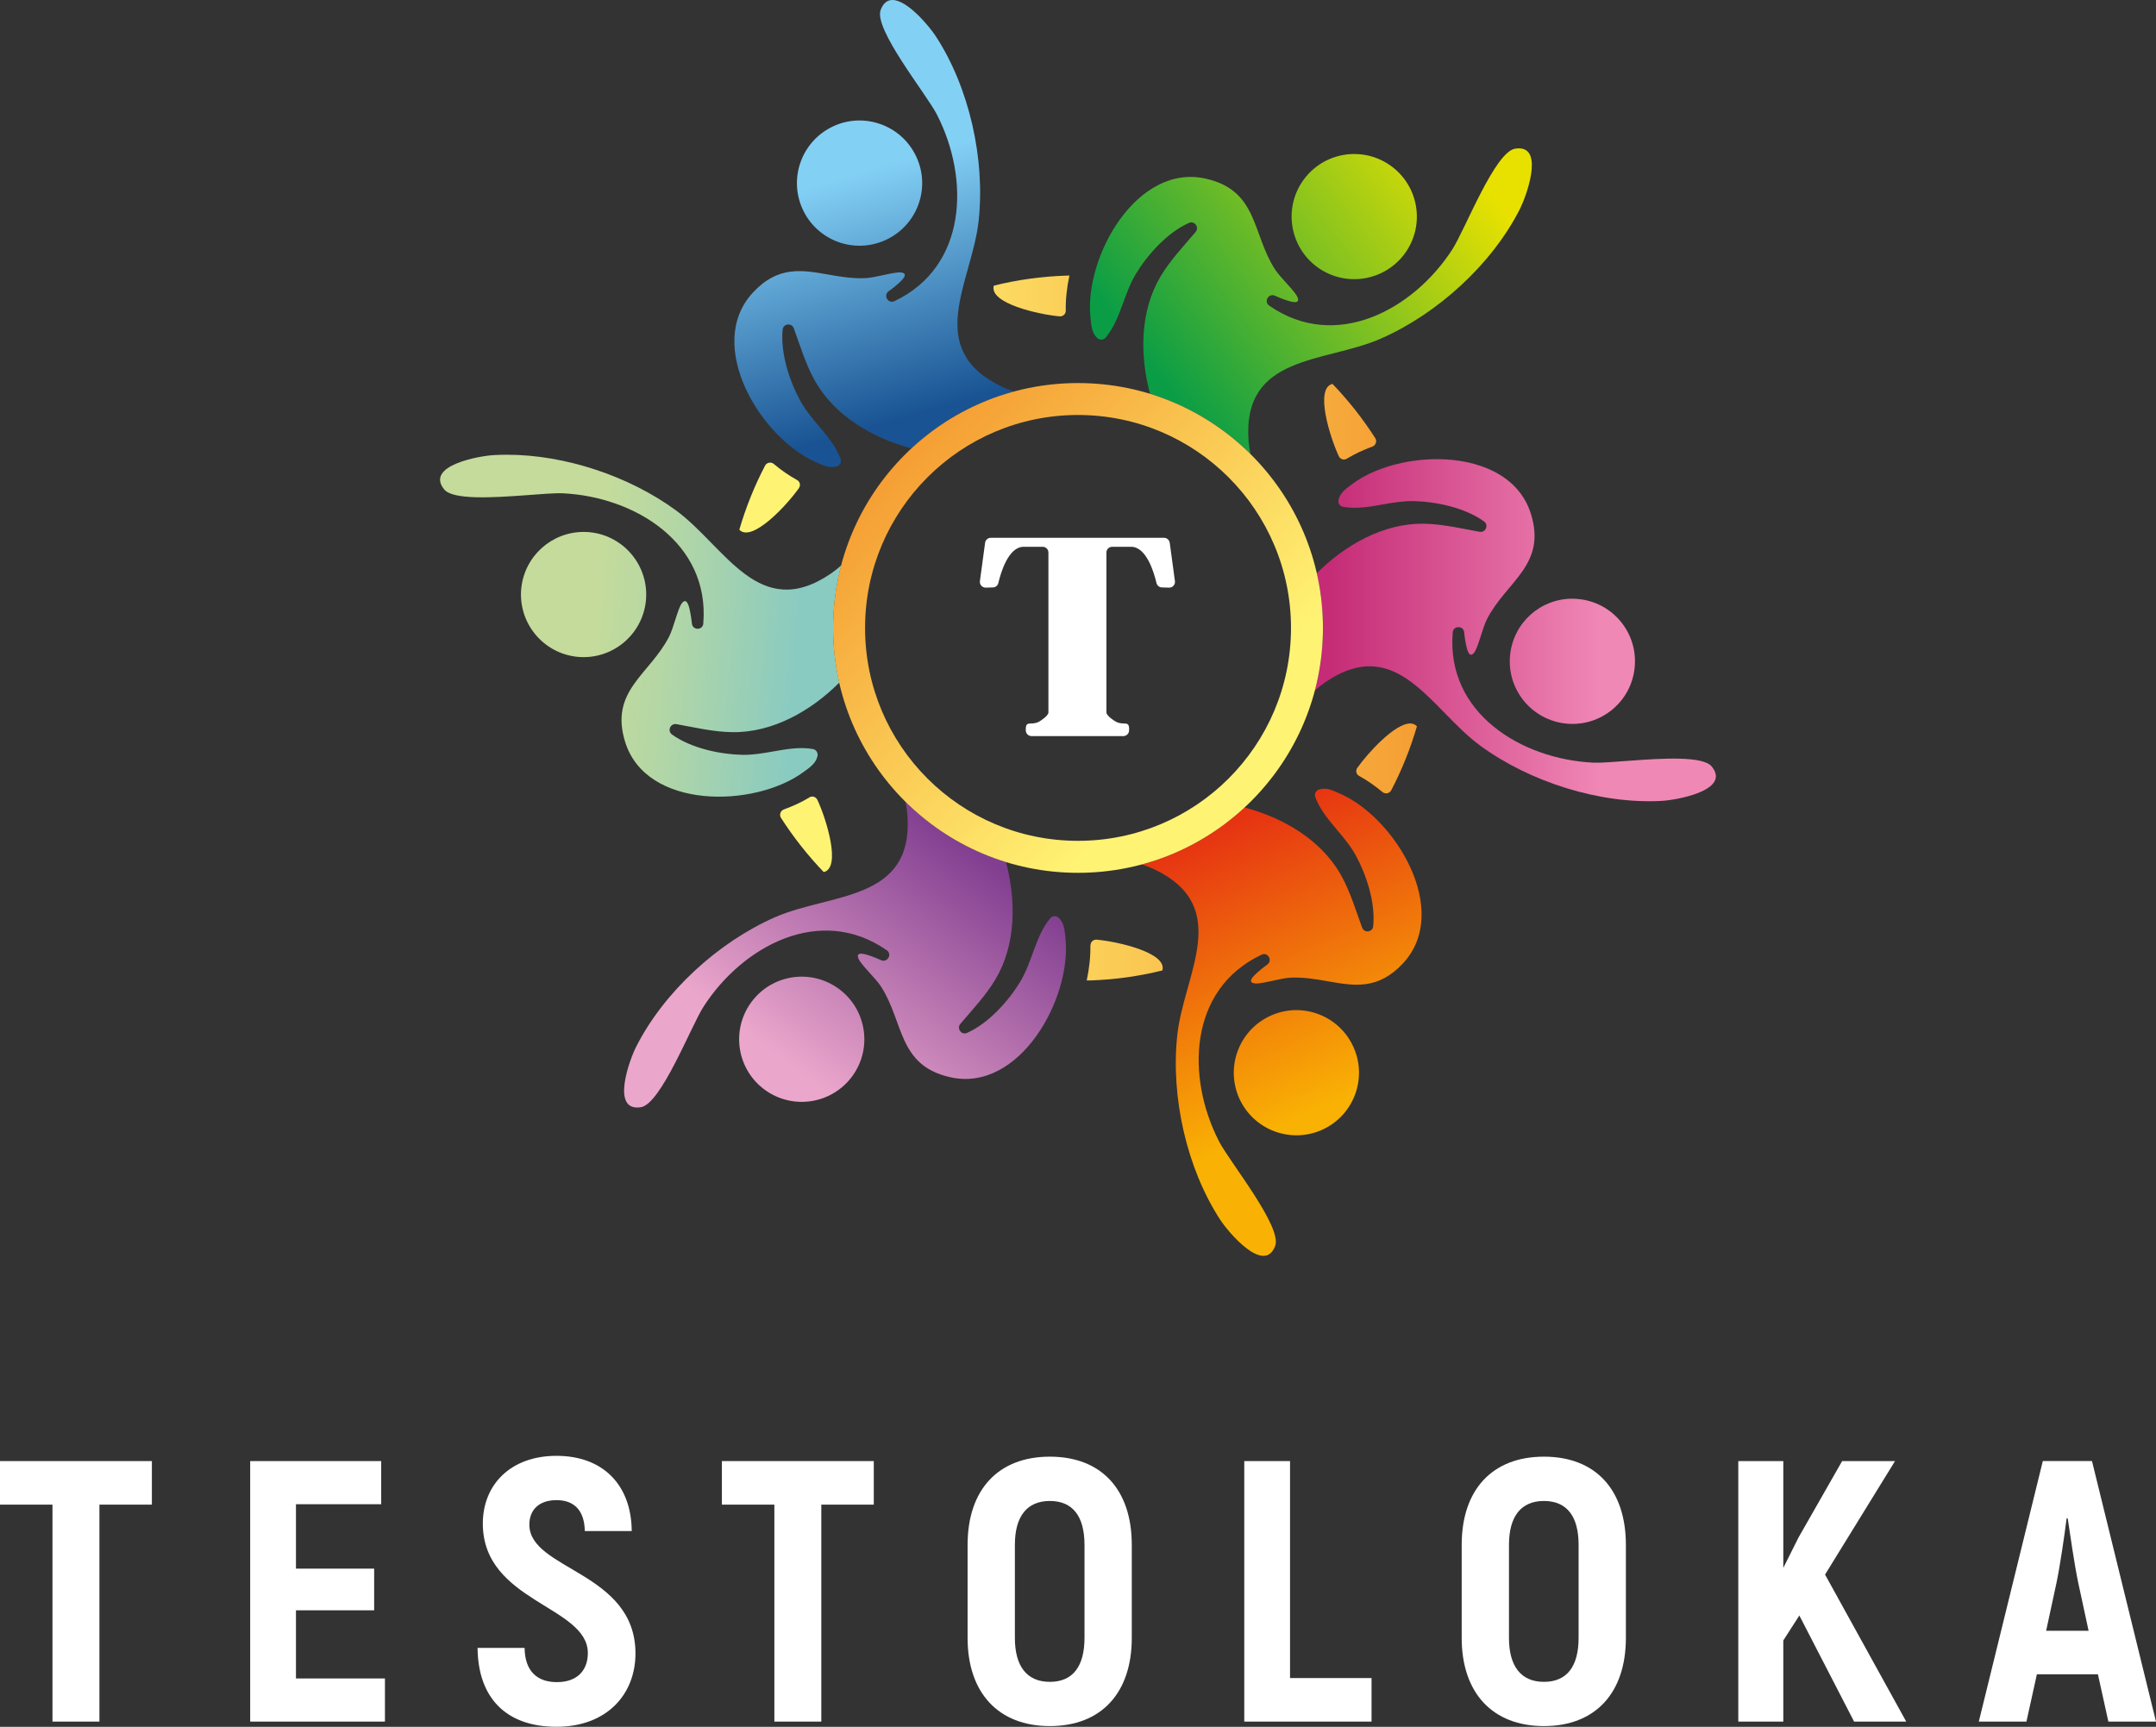 <?xml version="1.0" encoding="UTF-8"?>
<svg id="_Слой_2" data-name="Слой 2" xmlns="http://www.w3.org/2000/svg" xmlns:xlink="http://www.w3.org/1999/xlink" viewBox="0 0 311.86 249.84">
  <rect x="0" y="0" width="311.86" height="249.84" fill="#333333" stroke="none"/>
  <defs>
    <style>
      .cls-1 {
        fill: url(#_Безымянный_градиент_3);
      }

      .cls-1, .cls-2, .cls-3, .cls-4, .cls-5, .cls-6, .cls-7, .cls-8, .cls-9, .cls-10 {
        stroke-width: 0px;
      }

      .cls-2 {
        fill: url(#_Безымянный_градиент_4);
      }

      .cls-3 {
        fill: url(#_Безымянный_градиент_2);
      }

      .cls-11 {
        clip-path: url(#clippath-2);
      }

      .cls-12 {
        clip-path: url(#clippath-6);
      }

      .cls-4 {
        fill: none;
      }

      .cls-13 {
        clip-path: url(#clippath-7);
      }

      .cls-5 {
        fill: url(#_Безымянный_градиент_8);
      }

      .cls-14 {
        clip-path: url(#clippath-1);
      }

      .cls-15 {
        clip-path: url(#clippath-4);
      }

      .cls-6 {
        fill: #fff;
      }

      .cls-7 {
        fill: url(#_Безымянный_градиент_5);
      }

      .cls-8 {
        fill: url(#_Безымянный_градиент_6);
      }

      .cls-16 {
        clip-path: url(#clippath);
      }

      .cls-17 {
        clip-path: url(#clippath-3);
      }

      .cls-18 {
        clip-path: url(#clippath-5);
      }

      .cls-9 {
        fill: url(#_Безымянный_градиент_7);
      }

      .cls-10 {
        fill: url(#_Безымянный_градиент_8-2);
      }
    </style>
    <clipPath id="clippath">
      <path class="cls-4" d="m157.72,136.78c.03,1.64-.16,3.35-.53,5.07.17,0,.35,0,.53,0,3.57-.12,7.05-.61,10.39-1.44.01,0,.02-.01.03-.03h0c.69-2.55-6.5-4.16-9.5-4.43-.03,0-.06,0-.08,0-.47,0-.83.36-.82.84m-40.66-21.42c-1.12.68-2.37,1.26-3.69,1.74-.5.18-.7.78-.42,1.22,1.8,2.81,3.87,5.43,6.17,7.83,0,0,.02.01.04.01h0c2.54-.67.33-7.71-.94-10.44-.15-.31-.44-.49-.74-.49-.15,0-.29.04-.43.12m79.27-4.29c-.29.42-.18.96.27,1.2,1.16.64,2.28,1.42,3.36,2.32.4.34,1.02.22,1.27-.25,1.53-2.93,2.78-6.04,3.72-9.26h0s-.02-.02-.02-.02c-.26-.27-.59-.39-.96-.39-2.24,0-6.14,4.29-7.63,6.4m-85.68-43.71c-1.53,2.93-2.78,6.03-3.72,9.25,0,.01,0,.03,0,.04,1.84,1.88,6.86-3.55,8.6-6.01.29-.42.18-.96-.27-1.2-1.16-.64-2.29-1.42-3.36-2.32-.16-.13-.35-.19-.53-.19-.29,0-.58.15-.73.44m82.06-11.82h-.01c-2.55.66-.33,7.71.94,10.44.21.46.74.63,1.17.37,1.12-.68,2.36-1.26,3.69-1.75.5-.18.7-.78.42-1.22-1.8-2.81-3.87-5.43-6.17-7.83,0,0-.01,0-.02,0,0,0,0,0-.01,0m-38.56-15.68c-3.57.12-7.05.61-10.39,1.44-.01,0-.02.01-.03.02h0c-.69,2.55,6.5,4.16,9.5,4.43.51.04.92-.33.91-.83-.03-1.64.16-3.35.53-5.07-.03,0-.06,0-.08,0-.15,0-.29,0-.44.01"/>
    </clipPath>
    <linearGradient id="_Безымянный_градиент_8" data-name="Безымянный градиент 8" x1="-99.19" y1="306.6" x2="-98.19" y2="306.6" gradientTransform="translate(9724.16 29817.54) scale(96.95 -96.95)" gradientUnits="userSpaceOnUse">
      <stop offset="0" stop-color="#fff374"/>
      <stop offset=".14" stop-color="#fff374"/>
      <stop offset="1" stop-color="#f59e33"/>
    </linearGradient>
    <clipPath id="clippath-1">
      <path class="cls-4" d="m218.43,94.78c-.5,4.98,3.14,9.41,8.11,9.91,4.98.5,9.42-3.13,9.91-8.11.5-4.98-3.13-9.41-8.11-9.91-.31-.03-.61-.05-.92-.05-4.6,0-8.52,3.48-8.99,8.16m-22.71-24.83c-.96.7-1.88,1.3-2.11,2.38-.1.46.2.92.67,1,1.9.33,3.81,0,5.75-.35,1.47-.26,2.95-.51,4.44-.48,3.17.07,7.39.91,10.2,2.95.71.51.22,1.64-.64,1.49-2.69-.48-5.37-1.13-8.13-1.17-5.84-.07-11.36,3.11-15.43,7.16.58,2.55.89,5.2.89,7.92,0,3.12-.4,6.15-1.17,9.03.05-.03.09-.06.14-.1.42-.38.88-.74,1.39-1.09,10.41-7.05,15.24,3.95,22.39,9.19,7.2,5.27,17.35,8.49,26.28,7.99,2.09-.12,10.03-1.5,7.21-4.97-1.25-1.54-7.02-1.2-11.71-.85-2.3.17-4.33.34-5.44.29-10.42-.51-21.27-7.18-20.32-18.81v-.04c.09-1.01,1.57-1,1.66,0,.05.61.14,1.21.27,1.79.11.49.42,2.13,1.18,1.13.6-.8,1.18-3.54,1.86-4.86,2.82-5.46,8.65-7.81,6.34-15.21-1.75-5.59-7.58-7.9-13.58-7.91-4.5,0-9.1,1.3-12.14,3.51"/>
    </clipPath>
    <linearGradient id="_Безымянный_градиент_2" data-name="Безымянный градиент 2" x1="-99.19" y1="306.61" x2="-98.19" y2="306.61" gradientTransform="translate(-4376.87 -14175.26) rotate(-180) scale(46.53 -46.53)" gradientUnits="userSpaceOnUse">
      <stop offset="0" stop-color="#f088b6"/>
      <stop offset=".14" stop-color="#f088b6"/>
      <stop offset="1" stop-color="#c52b76"/>
      <stop offset="1" stop-color="#c52b76"/>
    </linearGradient>
    <clipPath id="clippath-2">
      <path class="cls-4" d="m183.79,146.95c-4.56,2.07-6.58,7.43-4.52,11.99,2.07,4.55,7.43,6.57,11.99,4.51,4.55-2.06,6.57-7.43,4.51-11.98-1.51-3.35-4.81-5.33-8.26-5.33-1.25,0-2.51.26-3.72.81m7-32.72c-.45.14-.7.63-.54,1.08,1.17,3.18,4.16,5.36,5.83,8.4,1.53,2.78,2.91,6.85,2.55,10.31-.08.86-1.3,1.01-1.6.19-.94-2.57-1.72-5.22-3.07-7.62-2.86-5.1-8.39-8.29-13.94-9.77-4.14,3.85-9.2,6.71-14.81,8.23.05.04.11.07.18.09.53.17,1.07.38,1.63.65,11.32,5.48,4.22,15.17,3.27,23.98-.96,8.88,1.34,19.27,6.25,26.76,1.14,1.74,6.32,7.92,7.91,3.74,1.06-2.76-6.56-12.13-8.11-15.12-4.78-9.27-4.44-22.01,6.11-27.01,0,0,.02,0,.03-.02.92-.43,1.65.86.82,1.44-.5.35-.97.73-1.41,1.13-.38.34-1.64,1.44-.39,1.59.99.12,3.65-.75,5.14-.83,1.86-.09,3.62.2,5.31.5,3.87.68,7.38,1.35,11.04-2.63,6.93-7.54-1.08-20.9-9.08-24.46-.83-.37-1.6-.75-2.38-.75-.24,0-.48.04-.73.12"/>
    </clipPath>
    <linearGradient id="_Безымянный_градиент_3" data-name="Безымянный градиент 3" x1="-99.19" y1="306.63" x2="-98.19" y2="306.63" gradientTransform="translate(17831.58 -5533.97) rotate(-90) scale(57.54 -57.54)" gradientUnits="userSpaceOnUse">
      <stop offset="0" stop-color="#f9b104"/>
      <stop offset=".22" stop-color="#f9b104"/>
      <stop offset=".97" stop-color="#e63312"/>
      <stop offset="1" stop-color="#e63312"/>
    </linearGradient>
    <clipPath id="clippath-3">
      <path class="cls-4" d="m108.62,145.07c-2.92,4.06-2,9.72,2.06,12.64s9.72,2,12.64-2.06c2.92-4.06,2-9.71-2.06-12.64-1.6-1.15-3.45-1.71-5.28-1.71-2.82,0-5.59,1.31-7.36,3.77m22.39-28.88c.12.55.2,1.13.25,1.74.89,12.55-11.05,11.22-19.17,14.78-8.17,3.59-16.04,10.76-20.08,18.75-.95,1.86-3.72,9.43.69,8.73,2.93-.46,7.25-11.74,9.08-14.57,5.65-8.76,16.86-14.81,26.46-8.16.01,0,.02,0,.03.02.83.58.08,1.86-.84,1.43-.56-.26-1.12-.48-1.68-.67-.49-.15-2.06-.7-1.57.46.38.92,2.47,2.8,3.27,4.05,3.32,5.17,2.42,11.39,9.99,13.1,10,2.26,17.58-11.34,16.68-20.06-.12-1.17-.17-2.27-.99-3.01-.35-.32-.9-.29-1.21.07-2.17,2.6-2.57,6.28-4.38,9.24-1.65,2.71-4.5,5.94-7.66,7.35-.8.36-1.53-.63-.97-1.3,1.76-2.09,3.67-4.08,5.08-6.45,3-5.03,3-11.42,1.52-16.97-5.54-1.7-10.51-4.73-14.52-8.71,0,.06.01.12.02.18"/>
    </clipPath>
    <linearGradient id="_Безымянный_градиент_4" data-name="Безымянный градиент 4" x1="-99.19" y1="306.71" x2="-98.19" y2="306.71" gradientTransform="translate(6225.3 19122.33) scale(61.9 -61.9)" gradientUnits="userSpaceOnUse">
      <stop offset="0" stop-color="#eba7cb"/>
      <stop offset=".31" stop-color="#eba7cb"/>
      <stop offset=".97" stop-color="#823f91"/>
      <stop offset="1" stop-color="#823f91"/>
    </linearGradient>
    <clipPath id="clippath-4">
      <path class="cls-4" d="m75.4,85.12c-.49,4.97,3.14,9.41,8.12,9.91,4.97.49,9.41-3.14,9.91-8.12.49-4.97-3.14-9.41-8.12-9.91-.3-.03-.6-.04-.9-.04-4.6,0-8.54,3.49-9.01,8.17m-3.94-19.29c-2.09.11-10.02,1.5-7.21,4.97,1.25,1.54,7.01,1.19,11.68.85,2.31-.17,4.36-.34,5.48-.29,10.41.5,21.27,7.18,20.32,18.81,0,.01,0,.02,0,.04-.09,1.01-1.56,1-1.65-.02-.06-.6-.15-1.2-.27-1.78-.11-.5-.43-2.14-1.19-1.13-.59.79-1.17,3.54-1.86,4.86-2.81,5.46-8.64,7.8-6.33,15.21,3.05,9.78,18.62,9.54,25.72,4.39.95-.69,1.87-1.29,2.1-2.37.1-.46-.2-.92-.66-1.01-1.9-.33-3.81.01-5.75.35-1.47.26-2.95.52-4.45.49-3.16-.07-7.39-.92-10.2-2.95-.7-.52-.22-1.64.65-1.49,2.69.48,5.37,1.13,8.12,1.16,5.86.07,11.38-3.11,15.44-7.17-.58-2.54-.89-5.18-.89-7.9,0-3.12.4-6.16,1.17-9.04-.05.03-.1.07-.15.11-.41.37-.87.73-1.38,1.08-10.41,7.06-15.24-3.94-22.39-9.18-6.72-4.92-15.98-8.04-24.44-8.04-.62,0-1.24.02-1.85.05"/>
    </clipPath>
    <linearGradient id="_Безымянный_градиент_5" data-name="Безымянный градиент 5" x1="-99.19" y1="306.59" x2="-98.19" y2="306.59" gradientTransform="translate(-17080.92 5619.79) rotate(90) scale(56.01 -56.01)" gradientUnits="userSpaceOnUse">
      <stop offset="0" stop-color="#c4db9b"/>
      <stop offset=".39" stop-color="#c4db9b"/>
      <stop offset=".56" stop-color="#b5d7a4"/>
      <stop offset=".87" stop-color="#8fccbd"/>
      <stop offset=".91" stop-color="#8acbc1"/>
      <stop offset="1" stop-color="#8acbc1"/>
    </linearGradient>
    <clipPath id="clippath-5">
      <path class="cls-4" d="m120.6,18.24c-4.56,2.07-6.58,7.43-4.52,11.99,2.07,4.56,7.43,6.58,11.99,4.51,4.56-2.06,6.58-7.43,4.51-11.98-1.51-3.35-4.81-5.33-8.26-5.33-1.25,0-2.51.26-3.73.81m6.8-16.82c-1.05,2.77,6.57,12.13,8.12,15.13,4.77,9.26,4.43,22-6.11,27.01-.01,0-.02.01-.03.01-.92.43-1.65-.85-.82-1.44.5-.35.97-.72,1.41-1.12.37-.34,1.63-1.44.38-1.59-.98-.12-3.65.75-5.13.82-1.86.09-3.62-.2-5.3-.5-3.87-.68-7.38-1.35-11.04,2.63-6.94,7.55,1.07,20.9,9.08,24.46,1.08.48,2.06.98,3.11.64.45-.15.7-.64.53-1.08-1.17-3.18-4.16-5.36-5.83-8.4-1.52-2.78-2.9-6.86-2.55-10.31.09-.87,1.31-1.01,1.61-.19.94,2.57,1.71,5.21,3.06,7.61,2.87,5.11,8.4,8.3,13.95,9.77,4.14-3.84,9.2-6.71,14.81-8.22-.05-.04-.11-.07-.18-.09-.53-.17-1.08-.39-1.63-.66-11.32-5.48-4.22-15.16-3.27-23.97.96-8.88-1.34-19.28-6.25-26.76-.87-1.32-4.03-5.17-6.22-5.17-.71,0-1.31.4-1.7,1.42"/>
    </clipPath>
    <linearGradient id="_Безымянный_градиент_6" data-name="Безымянный градиент 6" x1="-99.19" y1="306.62" x2="-98.19" y2="306.62" gradientTransform="translate(-18237.9 5944.88) rotate(90) scale(59.89 -59.89)" gradientUnits="userSpaceOnUse">
      <stop offset="0" stop-color="#83d0f5"/>
      <stop offset=".35" stop-color="#83d0f5"/>
      <stop offset=".95" stop-color="#195393"/>
      <stop offset="1" stop-color="#195393"/>
    </linearGradient>
    <clipPath id="clippath-6">
      <path class="cls-4" d="m188.54,26.04c-2.93,4.06-2,9.72,2.05,12.64,4.06,2.93,9.72,2,12.65-2.05,2.92-4.06,2-9.72-2.06-12.64-1.6-1.16-3.46-1.71-5.29-1.71-2.81,0-5.58,1.31-7.35,3.76m30.62-4.53c-2.93.46-7.25,11.73-9.08,14.57-5.65,8.75-16.87,14.8-26.46,8.16-.01-.01-.02-.02-.03-.02-.83-.59-.08-1.86.84-1.43.55.26,1.11.48,1.68.66.48.16,2.06.7,1.57-.46-.39-.91-2.47-2.79-3.27-4.04-3.32-5.17-2.43-11.4-9.99-13.1-10-2.26-17.59,11.34-16.69,20.05.12,1.18.18,2.27,1,3.02.35.31.9.28,1.2-.08,2.18-2.6,2.58-6.27,4.39-9.24,1.64-2.7,4.49-5.94,7.66-7.35.8-.35,1.53.63.97,1.3-1.76,2.09-3.67,4.08-5.08,6.45-3,5.04-3.01,11.42-1.52,16.97,5.54,1.7,10.51,4.73,14.52,8.71,0-.06-.01-.12-.02-.18-.12-.54-.2-1.12-.25-1.74-.89-12.54,11.05-11.21,19.16-14.78,8.18-3.59,16.05-10.76,20.09-18.74.9-1.79,3.48-8.77-.15-8.78-.17,0-.35.02-.54.05"/>
    </clipPath>
    <linearGradient id="_Безымянный_градиент_7" data-name="Безымянный градиент 7" x1="-99.19" y1="306.72" x2="-98.19" y2="306.72" gradientTransform="translate(-6062.96 -19410.51) rotate(-180) scale(63.43 -63.43)" gradientUnits="userSpaceOnUse">
      <stop offset="0" stop-color="#e8e100"/>
      <stop offset=".14" stop-color="#e8e100"/>
      <stop offset="1" stop-color="#0a9d46"/>
    </linearGradient>
    <clipPath id="clippath-7">
      <path class="cls-4" d="m125.13,90.85c0-17.01,13.79-30.81,30.8-30.81s30.81,13.79,30.81,30.81-13.79,30.8-30.81,30.8-30.8-13.79-30.8-30.8m-4.63,0c0,19.57,15.86,35.43,35.43,35.43s35.43-15.86,35.43-35.43-15.86-35.43-35.43-35.43-35.43,15.86-35.43,35.43"/>
    </clipPath>
    <linearGradient id="_Безымянный_градиент_8-2" data-name="Безымянный градиент 8" y1="306.6" y2="306.6" gradientTransform="translate(21323.96 -6723.65) rotate(-90) scale(69.04 -69.04)" xlink:href="#_Безымянный_градиент_8"/>
  </defs>
  <g id="_Слой_1-2" data-name="Слой 1">
    <g class="cls-16">
      <rect class="cls-5" x="105.17" y="38.16" width="101.51" height="105.37" transform="translate(-3.08 5.5) rotate(-2)"/>
    </g>
    <path class="cls-6" d="m169.2,78.53l.75,5.55c.07.51-.34.96-.85.94l-1.03-.03c-.38-.01-.7-.27-.79-.64-.35-1.51-1.45-5.24-3.66-5.24h-2.75c-.46,0-.83.37-.83.83v23.13c0,.49,1.11,1.21,1.4,1.36,1.15.6,1.96-.33,1.88,1.27-.02.45-.39.8-.83.8h-13.28c-.45,0-.81-.35-.83-.8-.08-1.6.74-.67,1.88-1.27.28-.15,1.39-.87,1.39-1.36v-23.13c0-.46-.37-.83-.83-.83h-2.75c-2.21,0-3.31,3.73-3.66,5.24-.09.37-.41.63-.79.64l-1.03.03c-.51.01-.92-.43-.85-.94l.75-5.55c.05-.41.41-.72.82-.72h25.06c.42,0,.77.31.82.72"/>
    <g class="cls-14">
      <rect class="cls-3" x="190.19" y="66.44" width="60.23" height="49.93"/>
    </g>
    <g class="cls-11">
      <rect class="cls-1" x="152.95" y="108.09" width="69.22" height="82.38" transform="translate(-44.21 88.07) rotate(-23.72)"/>
    </g>
    <g class="cls-17">
      <rect class="cls-2" x="83.7" y="98.29" width="75.92" height="80.31" transform="translate(-62.09 152.84) rotate(-53.17)"/>
    </g>
    <g class="cls-15">
      <rect class="cls-7" x="63.42" y="59.27" width="56.28" height="64.37" transform="translate(-7.34 174.92) rotate(-85.13)"/>
    </g>
    <g class="cls-18">
      <rect class="cls-8" x="93.48" y="-4.84" width="61.63" height="77.49" transform="translate(-4.53 35.47) rotate(-15.95)"/>
    </g>
    <g class="cls-12">
      <rect class="cls-9" x="150.22" y="5.9" width="79.71" height="75.35" transform="translate(12.1 123.28) rotate(-37.04)"/>
    </g>
    <g>
      <polygon class="cls-6" points="21.97 217.69 14.38 217.69 14.38 249.08 7.59 249.08 7.59 217.69 0 217.69 0 211.39 21.97 211.39 21.97 217.69"/>
      <polygon class="cls-6" points="55.68 242.84 55.68 249.08 36.19 249.08 36.19 211.39 55.14 211.39 55.14 217.63 42.81 217.63 42.81 226.95 54.12 226.95 54.12 232.98 42.81 232.98 42.81 242.84 55.68 242.84"/>
      <path class="cls-6" d="m69.09,238.42h6.79c.05,3.39,1.83,4.95,4.68,4.95,3.01,0,4.47-1.78,4.47-4.2,0-6.84-15.19-7.38-15.19-18.74,0-5.6,3.99-9.8,10.66-9.8s10.82,4.15,10.88,10.88h-6.79c-.05-3.01-1.56-4.47-4.09-4.47s-3.93,1.4-3.93,3.55c0,6.57,15.35,6.79,15.35,18.63,0,5.92-4.15,10.61-11.42,10.61s-11.36-4.15-11.42-11.42"/>
      <polygon class="cls-6" points="126.39 217.69 118.8 217.69 118.8 249.08 112.01 249.08 112.01 217.69 104.42 217.69 104.42 211.39 126.39 211.39 126.39 217.69"/>
      <path class="cls-6" d="m139.96,236.97v-13.46c0-7.97,4.42-12.76,11.9-12.76s11.85,4.79,11.85,12.76v13.46c0,7.97-4.42,12.76-11.85,12.76s-11.9-4.79-11.9-12.76m16.91,0v-13.46c0-4.09-1.67-6.35-5.01-6.35s-5.06,2.26-5.06,6.35v13.46c0,4.09,1.72,6.36,5.06,6.36s5.01-2.26,5.01-6.36"/>
      <polygon class="cls-6" points="198.39 242.78 198.39 249.08 179.98 249.08 179.98 211.39 186.6 211.39 186.6 242.78 198.39 242.78"/>
      <path class="cls-6" d="m211.43,236.97v-13.46c0-7.97,4.42-12.76,11.9-12.76s11.85,4.79,11.85,12.76v13.46c0,7.97-4.42,12.76-11.85,12.76s-11.9-4.79-11.9-12.76m16.91,0v-13.46c0-4.09-1.67-6.35-5.01-6.35s-5.06,2.26-5.06,6.35v13.46c0,4.09,1.72,6.36,5.06,6.36s5.01-2.26,5.01-6.36"/>
      <polygon class="cls-6" points="260.27 233.73 257.95 237.34 257.95 249.08 251.44 249.08 251.44 211.39 257.95 211.39 257.95 226.84 260.16 222.43 266.46 211.39 274.11 211.39 263.99 227.81 275.73 249.08 268.19 249.08 260.27 233.73"/>
      <path class="cls-6" d="m303.46,242.24h-8.83l-1.51,6.84h-6.89l9.26-37.7h7.11l9.26,37.7h-6.89l-1.51-6.84Zm-1.35-6.3l-1.51-7c-.54-2.58-1.13-6.73-1.51-9.26h-.16c-.32,2.53-.92,6.68-1.45,9.26l-1.51,7h6.14Z"/>
    </g>
    <g class="cls-13">
      <rect class="cls-10" x="105.83" y="40.74" width="100.21" height="100.21" transform="translate(-17.88 139.39) rotate(-45.83)"/>
    </g>
  </g>
</svg>